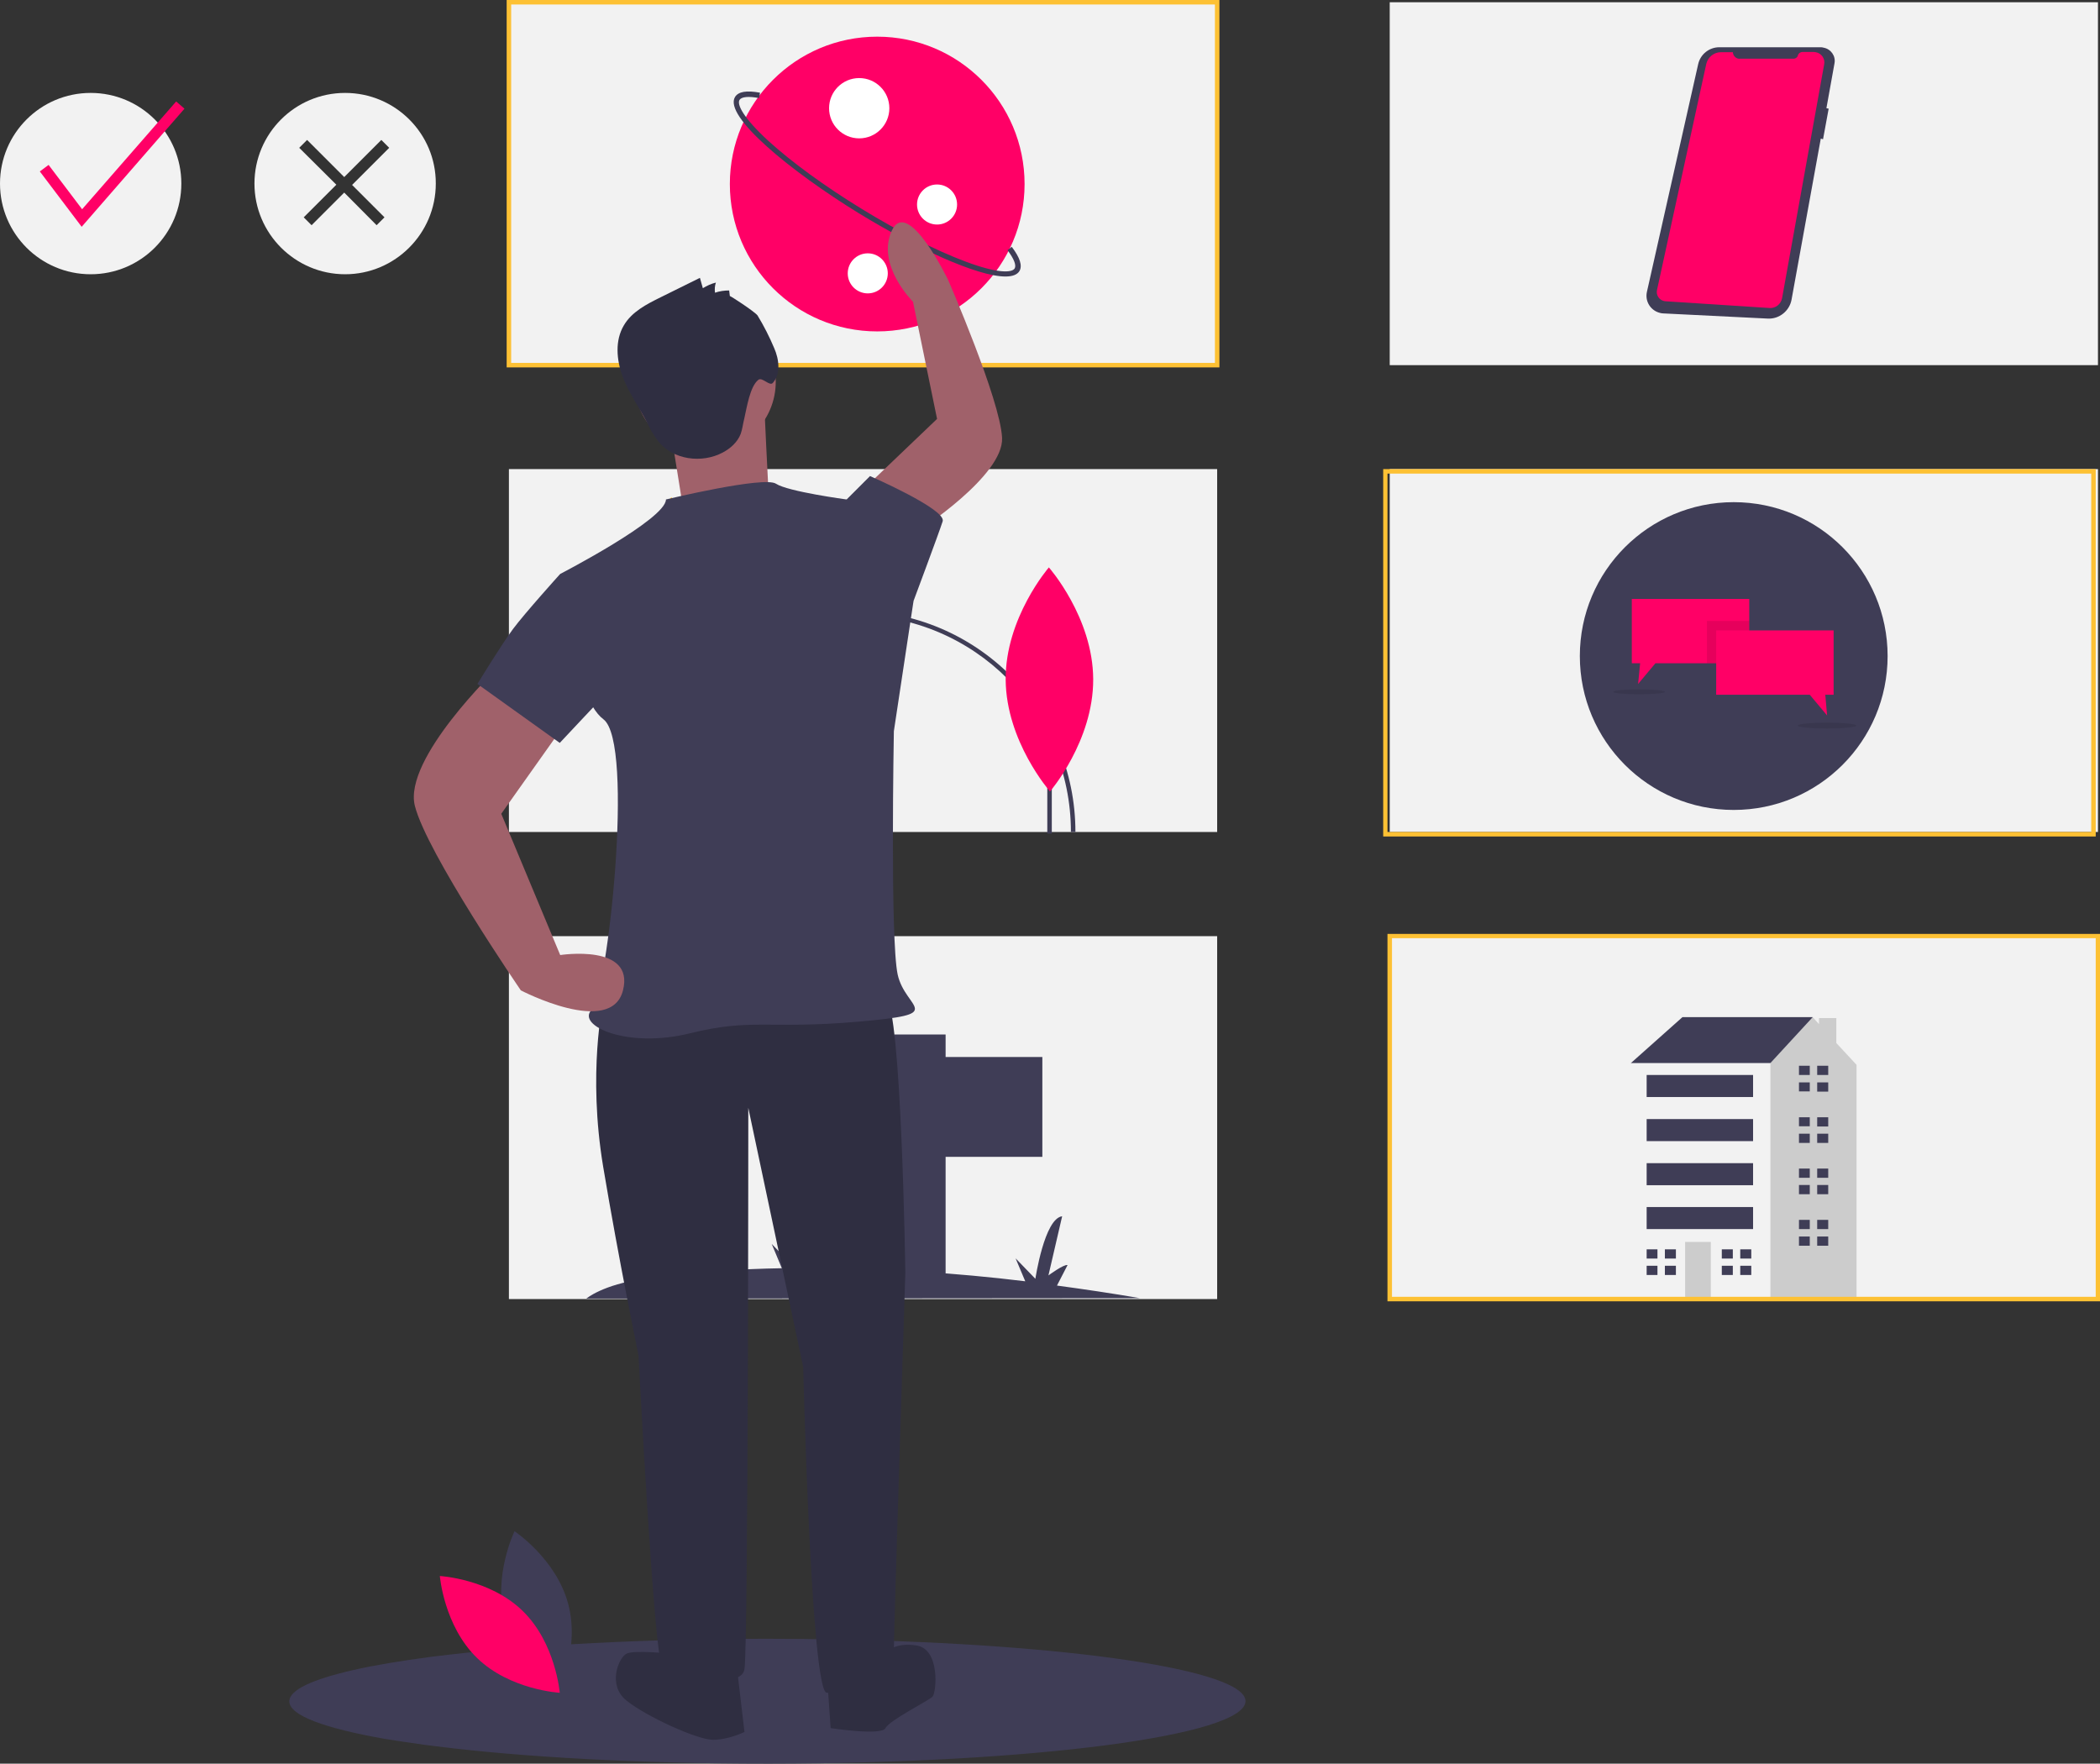 <?xml version="1.0" encoding="utf-8"?>
<!-- Generator: Adobe Illustrator 23.0.3, SVG Export Plug-In . SVG Version: 6.00 Build 0)  -->
<svg version="1.1" id="bebdbc02-5f56-4bd5-9ad9-bce5f07a2c3e"
	 xmlns="http://www.w3.org/2000/svg" xmlns:xlink="http://www.w3.org/1999/xlink" x="0px" y="0px" viewBox="0 0 933.4 783.9"
	 style="enable-background:new 0 0 933.4 783.9;" xml:space="preserve">
<rect x="0" y="0" width="933.4" height="783.9" fill="#333333" stroke="none"/>
<style type="text/css">
	.st0{fill:#3F3D56;}
	.st1{fill:#F2F2F2;}
	.st2{fill:#FDC134;}
	.st3{fill:#FF0066;}
	.st4{fill:#FF6584;}
	.st5{fill:#CCCCCC;}
	.st6{opacity:0.1;enable-background:new    ;}
	.st7{fill:#FFFFFF;}
	.st8{fill:#2F2E41;}
	.st9{fill:#A0616A;}
</style>
<title>lists</title>
<path class="st0" d="M553.6,756.1c0,15.3-94.6,27.7-211.4,27.8H341c-57,0-108.8-2.9-147-7.7c-1.6-0.2-3.2-0.4-4.8-0.6
	c-6.5-0.9-12.6-1.8-18.1-2.7c-26.7-4.7-42.5-10.4-42.5-16.7c0-5.1,10.4-9.8,28.4-13.9c9.6-2.2,21.3-4.1,34.7-5.9
	c2.5-0.3,5-0.6,7.6-0.9c37.6-4.4,87.3-7.1,141.7-7.1c10.6,0,21,0.1,31.2,0.3C474.8,730.7,553.6,742.2,553.6,756.1z"/>
<rect x="617.7" y="416.1" class="st1" width="314.8" height="161.3"/>
<rect x="226.2" y="1" class="st1" width="314.8" height="161.3"/>
<path class="st2" d="M542,163.3H225.2V0H542V163.3z M227.2,161.3H540V2H227.2V161.3z"/>
<rect x="617.7" y="1" class="st1" width="314.8" height="161.3"/>
<rect x="226.2" y="208.5" class="st1" width="314.8" height="161.3"/>
<rect x="617.7" y="208.5" class="st1" width="314.8" height="161.3"/>
<rect x="226.2" y="416.1" class="st1" width="314.8" height="161.3"/>
<circle class="st1" cx="40.3" cy="81.6" r="40.3"/>
<path class="st1" d="M153.4,41.3c-22.3,0-40.3,18.1-40.3,40.3s18.1,40.3,40.3,40.3s40.3-18.1,40.3-40.3l0,0
	C193.8,59.4,175.7,41.3,153.4,41.3L153.4,41.3z M170.9,96.6l-3.5,3.5L153,85.6l-14.5,14.5l-3.5-3.5l14.5-14.5L133,65.7l3.5-3.5
	L153,78.7l16.5-16.5l3.5,3.5l-16.5,16.5L170.9,96.6z"/>
<polygon class="st3" points="36.3,100.8 17.7,76.2 21.6,73.3 36.5,93 78.3,45.1 82,48.3 "/>
<path class="st0" d="M506.7,577c-12.8-2.2-25.1-4-36.9-5.6l4.7-9.1c-1.6-0.5-8.5,4.6-8.5,4.6l6.1-26.3c-7.9,1-11.9,27.8-11.9,27.8
	l-8.8-9.1l4.3,10.2c-31.1-3.8-62.3-5.7-93.6-5.9l4-7.7c-1.6-0.5-8.5,4.6-8.5,4.6l6.1-26.3c-7.9,1-11.9,27.8-11.9,27.8l-8.8-9.1
	l4.5,10.8c-18,0.3-36,1.5-53.8,3.7c4-12.1,17.8-23.5,17.8-23.5c-10.5,3.1-16,8.3-18.9,13.2c-0.3-24.9,3.9-49.7,12.2-73.1
	c0,0-21.7,47.2-18.9,78.8l0.3,5.6c-18.4,2.6-25.6,8.8-25.6,8.8L506.7,577z"/>
<circle class="st4" cx="355.7" cy="255.6" r="34.8"/>
<polygon class="st0" points="729,475.8 724.9,472.5 747.8,452.1 805.7,452.1 805.7,470.1 768.1,495.3 "/>
<polygon class="st5" points="816.2,463.6 816.2,452.5 808.5,452.5 808.5,455.2 805.7,452.1 786.9,472.5 779.6,477.4 768.2,560.6 
	785.4,577.7 825.2,577.7 825.2,473.3 "/>
<rect x="724.9" y="472.5" class="st1" width="62" height="105.2"/>
<rect x="749" y="552" class="st5" width="11.4" height="25.7"/>
<polygon class="st0" points="736.7,559.4 736.7,555.3 731.9,555.3 731.9,559.4 736.3,559.4 "/>
<polygon class="st0" points="736.3,562.6 731.9,562.6 731.9,566.7 736.7,566.7 736.7,562.6 "/>
<rect x="740" y="555.3" class="st0" width="4.9" height="4.1"/>
<rect x="740" y="562.6" class="st0" width="4.9" height="4.1"/>
<polygon class="st0" points="770.2,559.4 770.2,555.3 765.3,555.3 765.3,559.4 769.8,559.4 "/>
<polygon class="st0" points="769.8,562.6 765.3,562.6 765.3,566.7 770.2,566.7 770.2,562.6 "/>
<rect x="773.5" y="555.3" class="st0" width="4.9" height="4.1"/>
<rect x="773.5" y="562.6" class="st0" width="4.9" height="4.1"/>
<polygon class="st0" points="804.4,477.8 804.4,473.7 799.6,473.7 799.6,477.8 804,477.8 "/>
<polygon class="st0" points="804,481.1 799.6,481.1 799.6,485.1 804.4,485.1 804.4,481.1 "/>
<rect x="807.7" y="473.7" class="st0" width="4.9" height="4.1"/>
<rect x="807.7" y="481.1" class="st0" width="4.9" height="4.1"/>
<polygon class="st0" points="804.4,500.6 804.4,496.6 799.6,496.6 799.6,500.6 804,500.6 "/>
<polygon class="st0" points="804,503.9 799.6,503.9 799.6,508 804.4,508 804.4,503.9 "/>
<rect x="807.7" y="496.6" class="st0" width="4.9" height="4.1"/>
<rect x="807.7" y="503.9" class="st0" width="4.9" height="4.1"/>
<polygon class="st0" points="804.4,523.5 804.4,519.4 799.6,519.4 799.6,523.5 804,523.5 "/>
<polygon class="st0" points="804,526.7 799.6,526.7 799.6,530.8 804.4,530.8 804.4,526.7 "/>
<rect x="807.7" y="519.4" class="st0" width="4.9" height="4.1"/>
<rect x="807.7" y="526.7" class="st0" width="4.9" height="4.1"/>
<polygon class="st0" points="804.4,546.3 804.4,542.2 799.6,542.2 799.6,546.3 804,546.3 "/>
<polygon class="st0" points="804,549.6 799.6,549.6 799.6,553.7 804.4,553.7 804.4,549.6 "/>
<rect x="807.7" y="542.2" class="st0" width="4.9" height="4.1"/>
<rect x="807.7" y="549.6" class="st0" width="4.9" height="4.1"/>
<rect x="731.9" y="477.8" class="st0" width="47.3" height="9.8"/>
<rect x="731.9" y="497.4" class="st0" width="47.3" height="9.8"/>
<rect x="731.9" y="517" class="st0" width="47.3" height="9.8"/>
<rect x="731.9" y="536.5" class="st0" width="47.3" height="9.8"/>
<polygon class="st0" points="355.9,469.8 397.4,469.8 397.4,459.8 420.3,459.8 420.3,469.8 463.3,469.8 463.3,514.2 420.3,514.2 
	420.3,570 397.4,570 397.4,514.2 355.9,514.2 334.4,489.8 "/>
<path class="st0" d="M478,369.8h-2c0-53.2-43.1-96.4-96.4-96.4c-53.2,0-96.4,43.1-96.4,96.4l0,0h-2c0-54.3,44.1-98.4,98.4-98.3
	C434,271.5,478,315.5,478,369.8z"/>
<rect x="330.4" y="271" transform="matrix(1 -1.879994e-03 1.879994e-03 1 -0.602 0.624)" class="st0" width="2.5" height="99.3"/>
<path class="st2" d="M356,283.6c0.2,34.7-24.2,63-24.2,63s-24.7-28-25-62.7c-0.2-34.7,24.2-63,24.2-63S355.8,248.9,356,283.6z"/>
<path class="st6" d="M356,283.6c0.2,34.7-24.2,63-24.2,63s-24.7-28-25-62.7c-0.2-34.7,24.2-63,24.2-63S355.8,248.9,356,283.6z"/>
<rect x="297.7" y="271" transform="matrix(1 -1.879994e-03 1.879994e-03 1 -0.602 0.563)" class="st0" width="2.5" height="99.3"/>
<path class="st2" d="M323.4,283.7c0.2,34.7-24.2,63-24.2,63s-24.7-28-25-62.7c-0.2-34.7,24.2-63,24.2-63S323.1,248.9,323.4,283.7z"
	/>
<rect x="465.5" y="291.9" class="st0" width="2" height="78.6"/>
<path class="st3" d="M485.9,301.9c0.1,27.5-19.2,49.9-19.2,49.9s-19.5-22.2-19.7-49.7s19.2-49.9,19.2-49.9S485.8,274.4,485.9,301.9z
	"/>
<circle class="st0" cx="770.6" cy="291.6" r="68.4"/>
<polygon class="st3" points="777.5,266.2 777.5,294.8 735.8,294.8 728.1,304 729,294.8 725.3,294.8 725.3,266.2 "/>
<rect x="758.7" y="276" class="st6" width="18.8" height="18.8"/>
<polygon class="st3" points="762.8,280.2 815,280.2 815,308.8 811.3,308.8 812.1,318 804.4,308.8 762.8,308.8 "/>
<ellipse class="st6" cx="728.5" cy="307.5" rx="11.5" ry="1.1"/>
<ellipse class="st6" cx="812.1" cy="322.5" rx="13" ry="1.3"/>
<path class="st0" d="M809.4,21h-45.2c-4.5,0-8.4,3.1-9.4,7.5L732,129.8c-0.9,4.2,1.7,8.3,5.9,9.3c0.4,0.1,0.9,0.2,1.3,0.2l46.5,2.3
	c5.1,0.3,9.7-3.4,10.6-8.4l13-71.6l1,0.3l2.5-13.6l-1-0.2l3.6-20c0.6-3.2-1.6-6.3-4.8-6.9C810.2,21.1,809.8,21,809.4,21z"/>
<path class="st3" d="M770.2,23.2h-5.3c-3.1,0-5.8,2.2-6.5,5.2l-21.9,100.5c-0.5,2.2,0.9,4.4,3.1,4.9c0.2,0,0.4,0.1,0.6,0.1l46.3,3
	c2.7,0.2,5.1-1.7,5.6-4.4l18.7-103.9c0.5-2.5-1.2-5-3.8-5.4c-0.3,0-0.5-0.1-0.8-0.1h-5c-1,0-1.9,0.7-2.1,1.6l0,0
	c-0.2,0.8-1,1.4-1.9,1.4h-23.8C771.8,26.3,770.3,24.9,770.2,23.2L770.2,23.2z"/>
<circle class="st3" cx="389.9" cy="81.8" r="65.5"/>
<path class="st0" d="M446.9,122.9c-12.6,0-40.3-12.9-65-28c-30.6-18.8-60.4-43.3-55.2-51.8c1.5-2.4,5.1-3,11.1-1.9l-0.4,2.4
	c-4.7-0.9-7.8-0.6-8.7,0.8c-1.2,2,1.5,7.8,12.8,18.2c10.3,9.4,25.1,20.2,41.6,30.3s32.8,18.4,45.9,23.3c14.3,5.4,20.8,5.1,22,3.1
	c0.8-1.4-0.3-4.3-3.2-8.1l1.9-1.5c3.7,4.9,4.8,8.4,3.4,10.8C452.1,122.1,450,122.9,446.9,122.9z"/>
<circle class="st7" cx="381.9" cy="48.1" r="13.4"/>
<circle class="st7" cx="385.7" cy="121.5" r="8.9"/>
<circle class="st7" cx="416.5" cy="90.9" r="8.9"/>
<path class="st2" d="M933.4,578.4H616.7V415.1h316.7V578.4z M618.7,576.4h312.8V417H618.7V576.4z"/>
<path class="st2" d="M931.5,371.8H614.8V208.5h316.7V371.8z M616.7,369.8h312.8V210.5H616.7V369.8z"/>
<path class="st0" d="M224.4,720.3c5.4,19.9,23.8,32.1,23.8,32.1s9.7-19.9,4.3-39.7c-5.4-19.9-23.8-32.1-23.8-32.1
	S219,700.5,224.4,720.3z"/>
<path class="st3" d="M232.3,716c14.7,14.3,16.5,36.4,16.5,36.4s-22.1-1.2-36.8-15.5s-16.5-36.4-16.5-36.4S217.6,701.7,232.3,716z"/>
<path class="st8" d="M283.8,443.6l-15.7,1.7c0,0-7,31.4,0,73.3s15.7,83.8,15.7,83.8s7,136.1,10.5,137.8s34.9,12.2,36.6,1.7
	s1.7-249.5,1.7-249.5L357,607.6c0,0,3.5,144.8,10.5,144.8s29.7-1.7,29.7-14s5.2-172.7,5.2-172.7s-1.7-118.6-8.7-122.1
	S283.8,443.6,283.8,443.6z"/>
<path class="st8" d="M297.7,735c0,0-15.7-1.7-19.2,0s-8.7,14,0,20.9c8.7,7,31.4,17.4,38.4,17.4s14-3.5,14-3.5l-3.5-29.7L297.7,735z"
	/>
<path class="st8" d="M367.5,743.7l1.7,24.4c0,0,22.7,3.5,24.4,0s19.2-12.2,20.9-14s3.5-20.9-7-22.7c-10.5-1.7-14,3.5-14,3.5
	L367.5,743.7z"/>
<path class="st9" d="M408.1,236c0,0,38.1-24.5,37.3-41.4s-23.9-70-23.9-70s-18-37.4-25.1-22.1s9.4,31.6,9.4,31.6l10.7,52.1l-29,27.7
	L408.1,236z"/>
<circle class="st9" cx="313.4" cy="169.7" r="31.4"/>
<path class="st9" d="M297.7,188.9L303,222l38.4-7c0,0-1.7-33.2-1.7-36.6S297.7,188.9,297.7,188.9z"/>
<path class="st0" d="M296,222c0,0,43.6-10.5,48.9-7s31.4,7,31.4,7l29.7,45.4l-8.7,57.6c0,0-1.7,92.5,1.7,108.2
	c3.5,15.7,22.7,17.4-17.4,20.9s-47.1-1.7-75,5.2s-50.6-3.5-43.6-10.5s19.2-118.6,5.2-129.1S249,255.1,249,255.1S296,230.8,296,222z"
	/>
<path class="st0" d="M371,227.3l5.2-5.2l10.5-10.5c0,0,34,14.8,32.3,20.1s-13.1,35.8-13.1,35.8l-15.7,5.2L371,227.3z"/>
<path class="st8" d="M324.4,131.6l-0.3-2.5c-2.1,0-4.3,0.3-6.3,1c-0.2-1.5-0.1-3.1,0.4-4.5c-2.1,0.5-4,1.4-5.8,2.5l-1.3-4.6
	l-17.4,8.6c-6.3,3.1-12.9,6.5-16.4,12.5c-4,6.7-3.3,15.3-0.6,22.6c2.7,7.3,7.3,13.7,10.9,20.6c1.4,3,3,5.8,5,8.4
	c6.6,8.2,19.4,9.9,28.7,4.9c3.4-1.8,6.5-4.6,7.9-8.2c0.8-2.2,1-4.5,1.6-6.8c1.1-4.7,2.5-14.4,6.3-17.3c1.7-1.3,5,3,6.4,1.4
	c3.6-4.1,2.8-10.5,0.6-15.5c-2.1-5-4.6-9.9-7.4-14.5C335.3,138.4,324.4,131.3,324.4,131.6z"/>
<path class="st9" d="M221,297.1c0,0-41.9,40.1-36.6,61.1s47.1,82,47.1,82s40.1,20.9,45.4,0S249,424.5,249,424.5l-26.2-62.8
	l29.7-41.9L221,297.1z"/>
<path class="st0" d="M269.8,258.7l-20.9-3.5c0,0-15.7,17.4-20.9,24.4S212.2,304,212.2,304l36.6,26.2l27.9-29.7L269.8,258.7z"/>
</svg>
